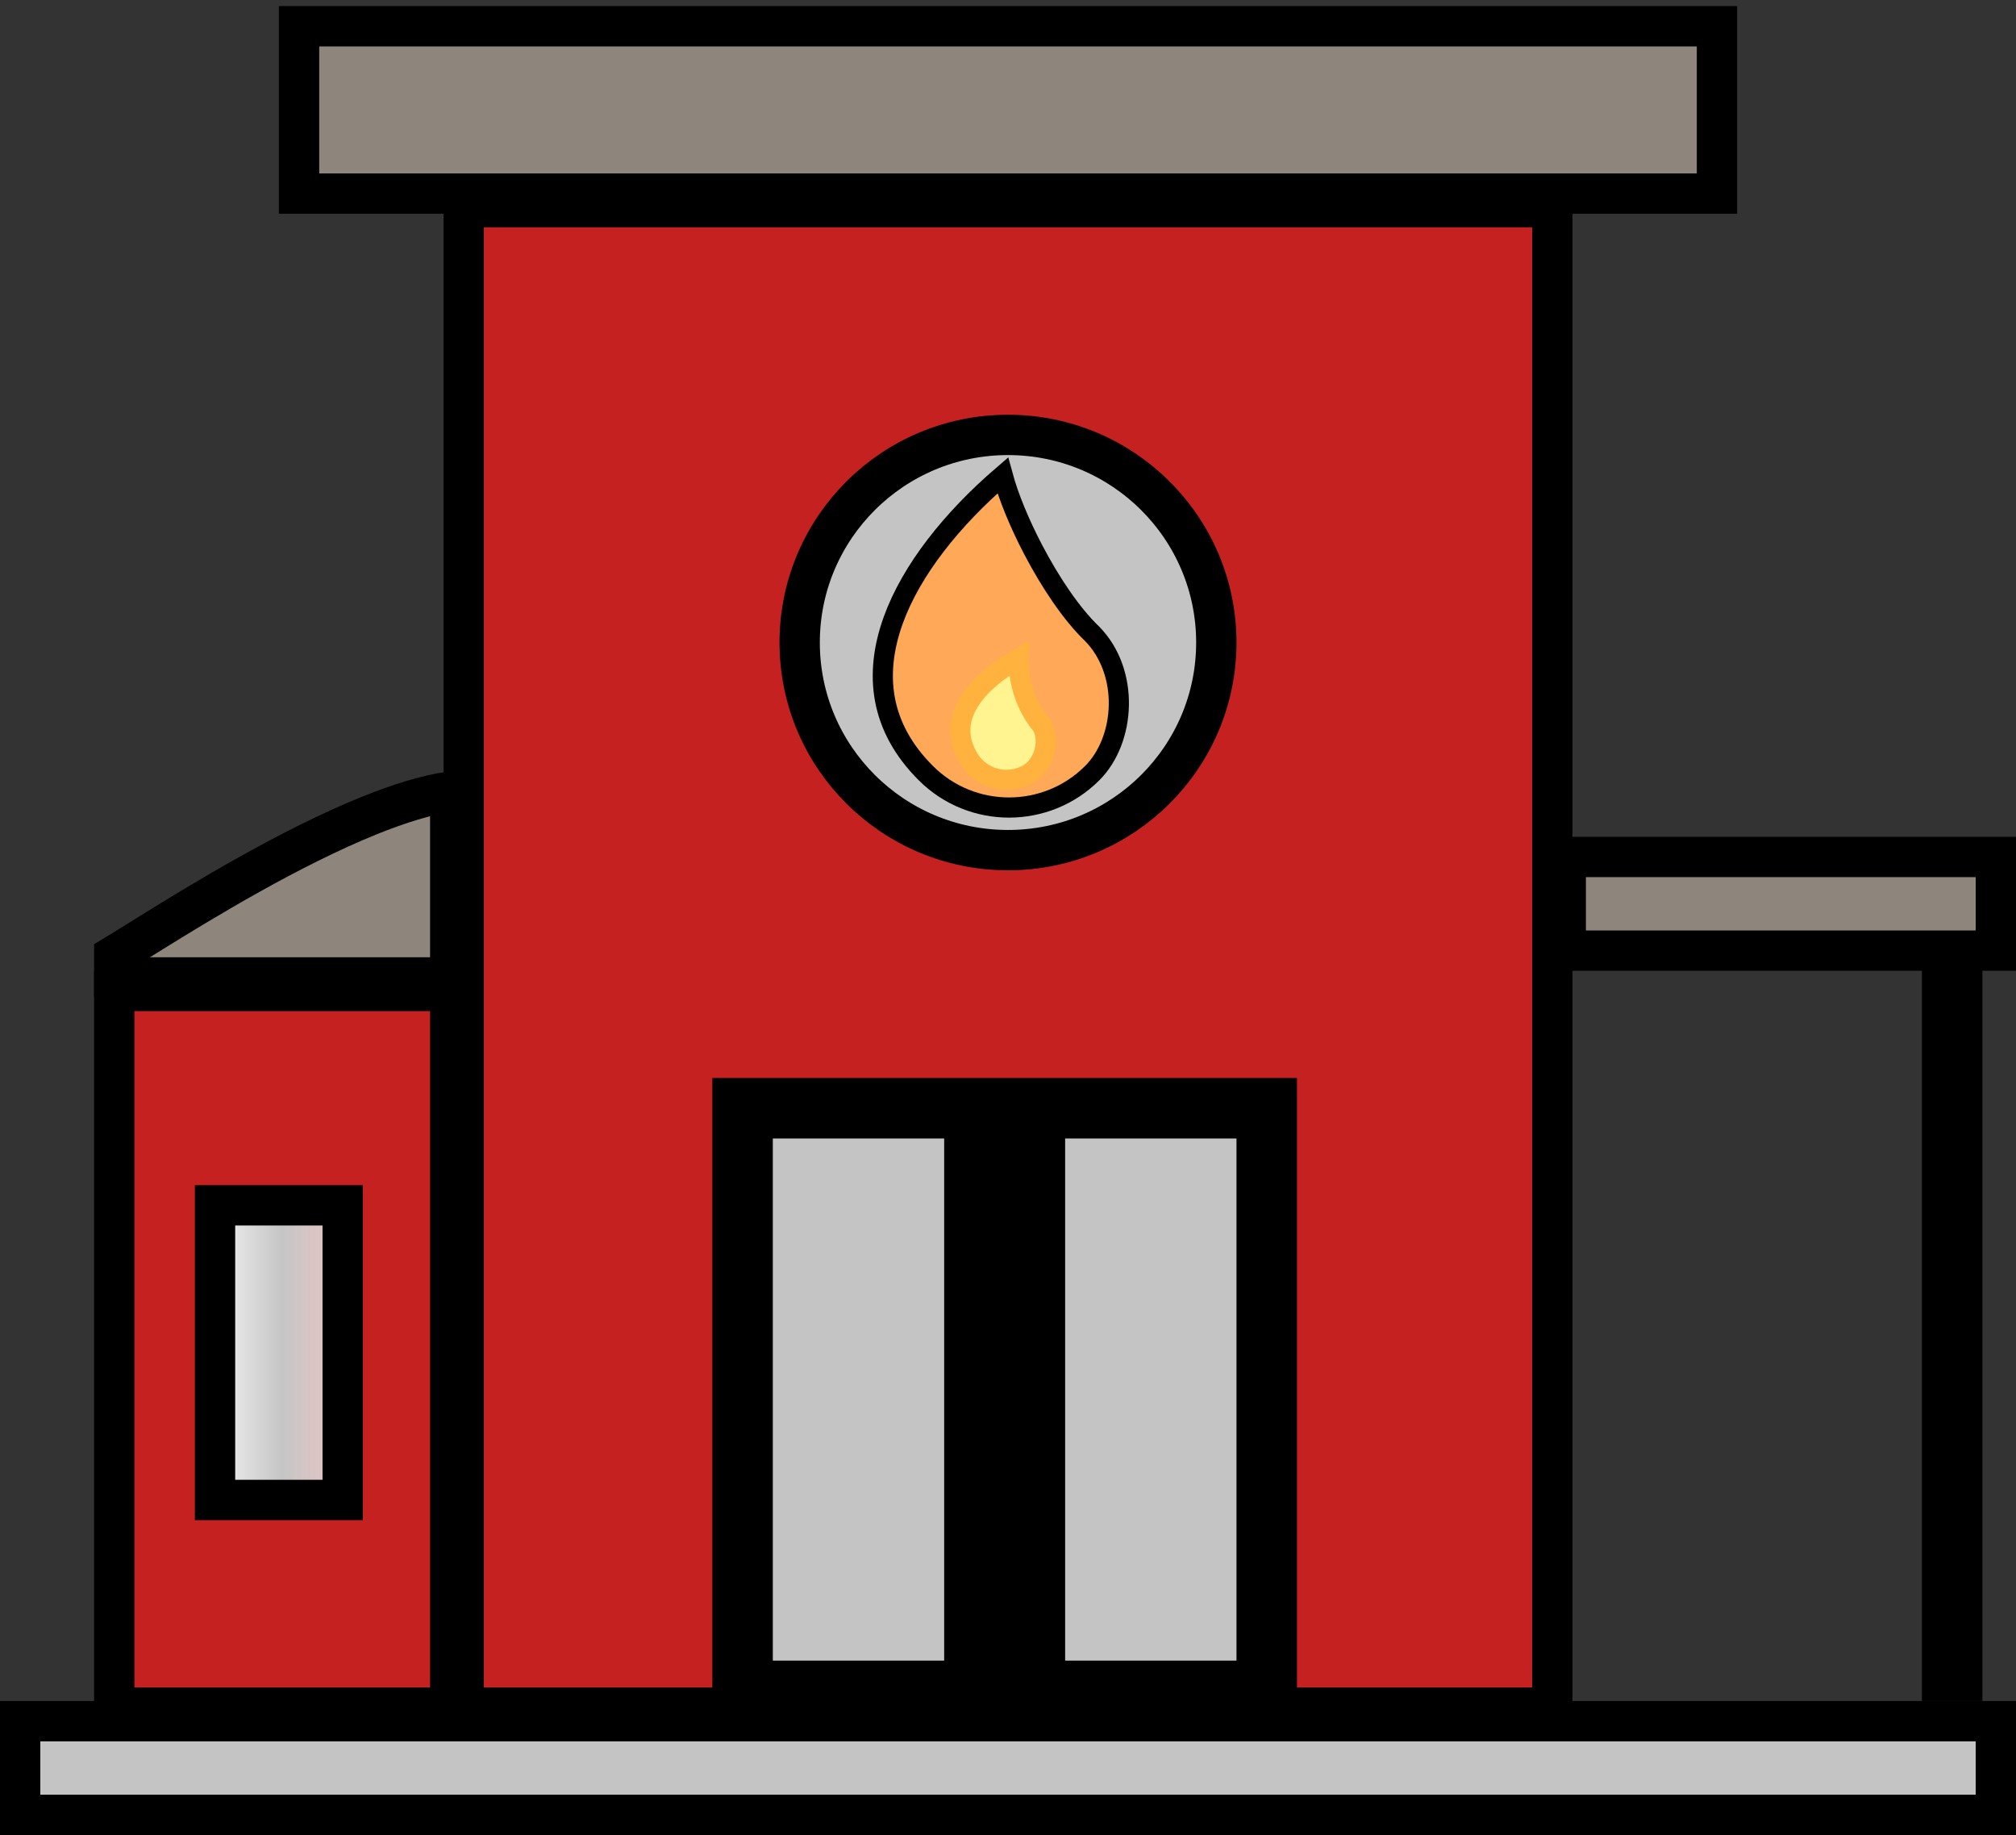 <svg width="100" height="91" viewBox="0 0 100 91" fill="none" xmlns="http://www.w3.org/2000/svg">
<rect x="0" y="0" width="100" height="91" fill="#333333" stroke="none"/>
<rect x="1" y="85.356" width="98" height="4.645" fill="#C4C4C4" stroke="black" stroke-width="2"/>
<path d="M77 10.272V84.684H23V10.272H77Z" fill="#C52121" stroke="black" stroke-width="2"/>
<path d="M14.834 1.302H85.167V9.601H78H22H14.834V1.302Z" fill="#8E857D" stroke="black" stroke-width="2"/>
<path d="M77.666 42.498H99V47.143H97.365H79.301H77.666V42.498Z" fill="#8E857D" stroke="black" stroke-width="2"/>
<path d="M22.333 39.254V48.472H21.226H6.774H5.667V47.388C5.73 47.35 5.798 47.309 5.868 47.266C6.149 47.096 6.508 46.872 6.925 46.613C7.091 46.51 7.267 46.4 7.451 46.286C8.746 45.482 10.484 44.416 12.391 43.352C14.301 42.286 16.364 41.233 18.307 40.448C19.81 39.841 21.184 39.419 22.333 39.254Z" fill="#8E857D" stroke="black" stroke-width="2"/>
<path d="M60.333 31.864C60.333 37.547 55.71 42.159 50 42.159C44.29 42.159 39.666 37.547 39.666 31.864C39.666 26.181 44.29 21.568 50 21.568C55.71 21.568 60.333 26.181 60.333 31.864Z" fill="#C4C4C4" stroke="black" stroke-width="2"/>
<rect x="96.084" y="48.228" width="1.5" height="35.377" fill="black" stroke="black" stroke-width="1.5"/>
<rect x="5.667" y="49.143" width="16.667" height="35.541" fill="#C52121" stroke="black" stroke-width="2"/>
<rect x="10.666" y="59.774" width="6.333" height="14.611" fill="url(#paint0_linear)" stroke="black" stroke-width="2"/>
<path d="M51.334 83.852V54.959H62.834V83.852H51.334ZM48.334 54.959V83.852H36.834V54.959H48.334Z" fill="#C4C4C4" stroke="black" stroke-width="3"/>
<path d="M54.176 31.434C55.096 32.374 55.522 33.676 55.498 34.974C55.473 36.279 54.995 37.526 54.174 38.344C51.897 40.614 48.205 40.614 45.928 38.344C44.768 37.188 44.132 35.953 43.897 34.691C43.662 33.426 43.823 32.099 44.309 30.754C45.212 28.258 47.219 25.747 49.739 23.578C50.032 24.659 50.578 25.971 51.236 27.233C52.077 28.844 53.138 30.445 54.176 31.434Z" fill="#FFA858" stroke="black"/>
<path d="M50.524 32.657C50.516 32.983 50.546 33.331 50.611 33.675C50.756 34.455 51.095 35.303 51.69 35.984C51.898 36.383 51.924 36.864 51.793 37.316C51.656 37.789 51.364 38.18 51.013 38.382C49.969 38.983 48.634 38.626 48.032 37.586C47.711 37.032 47.603 36.515 47.641 36.036C47.679 35.554 47.868 35.076 48.192 34.612C48.703 33.879 49.531 33.209 50.524 32.657Z" fill="#FFF48F" stroke="#FFB23E"/>
<defs>
<linearGradient id="paint0_linear" x1="18" y1="67.08" x2="9.666" y2="67.08" gradientUnits="userSpaceOnUse">
<stop stop-color="white" stop-opacity="0.68"/>
<stop offset="0.479" stop-color="#C5C5C5"/>
<stop offset="1" stop-color="white"/>
</linearGradient>
</defs>
</svg>
